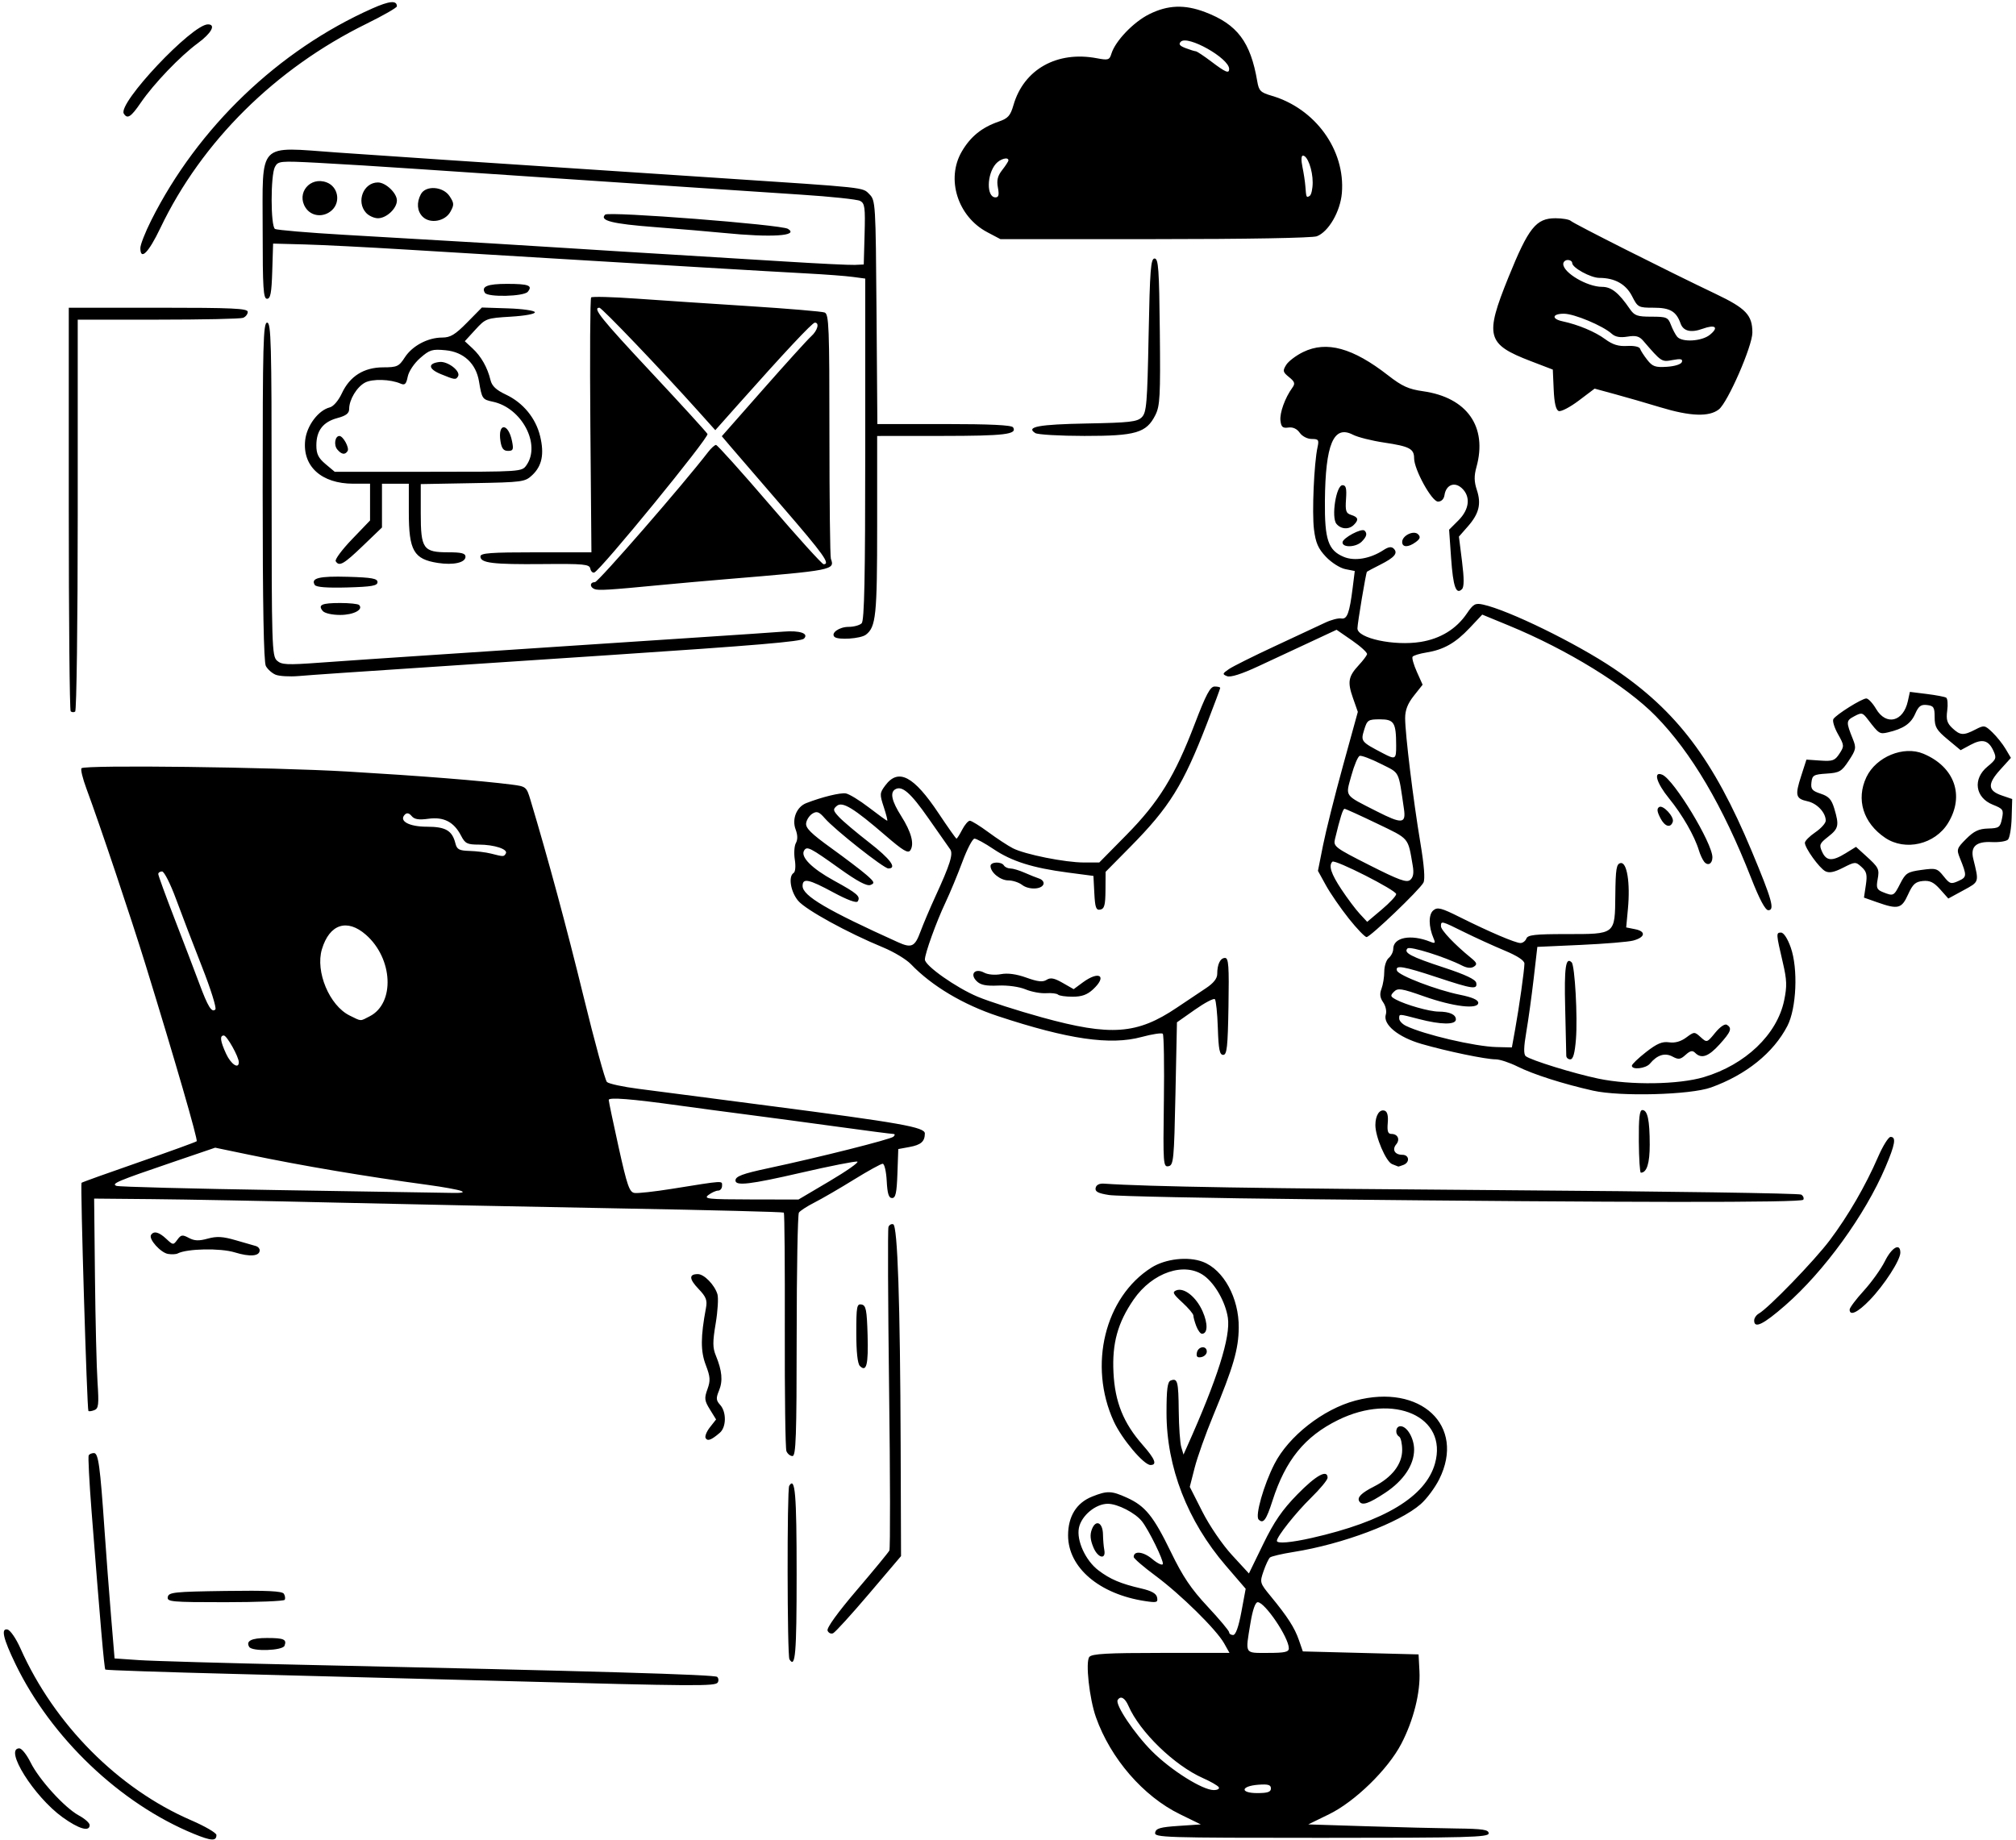 <?xml version="1.0" encoding="UTF-8" standalone="no"?><!DOCTYPE svg PUBLIC "-//W3C//DTD SVG 1.1//EN" "http://www.w3.org/Graphics/SVG/1.1/DTD/svg11.dtd"><svg width="100%" height="100%" viewBox="0 0 298 272" version="1.1" xmlns="http://www.w3.org/2000/svg" xmlns:xlink="http://www.w3.org/1999/xlink" xml:space="preserve" xmlns:serif="http://www.serif.com/" style="fill-rule:evenodd;clip-rule:evenodd;stroke-linejoin:round;stroke-miterlimit:2;"><g id="simulation"><path id="path260" d="M28.62,271.09c-10.867,-4.468 -21.053,-14.172 -26.328,-25.082c-1.817,-3.758 -2.181,-5.315 -1.195,-5.113c0.421,0.087 1.268,1.316 1.933,2.809c5.006,11.229 14.446,20.734 25.214,25.387c2.062,0.891 3.748,1.874 3.748,2.185c0,0.932 -0.752,0.89 -3.372,-0.186Zm142.13,-0.167c0.119,-0.629 0.76,-0.813 3.45,-0.992l3.302,-0.221l-3.086,-1.507c-5.415,-2.643 -10.251,-8.227 -12.416,-14.335c-0.974,-2.749 -1.571,-8.202 -0.977,-8.918c0.387,-0.466 2.668,-0.594 10.606,-0.594l10.112,0l-0.796,-1.418c-1.142,-2.033 -6.434,-7.241 -10.167,-10.005c-1.758,-1.302 -3.197,-2.545 -3.197,-2.761c0,-0.957 1.425,-0.801 2.733,0.3c0.782,0.659 1.491,0.993 1.574,0.743c0.157,-0.471 -2.086,-5.052 -3.091,-6.315c-0.999,-1.254 -3.594,-2.587 -5.04,-2.589c-1.804,-0.002 -3.913,1.757 -4.275,3.566c-0.374,1.87 0.976,4.818 2.868,6.261c1.741,1.327 3.298,1.989 6.329,2.689c1.558,0.36 2.247,0.75 2.36,1.334c0.142,0.739 -0.043,0.796 -1.76,0.536c-6.777,-1.024 -11.393,-4.955 -11.397,-9.706c-0.001,-2.819 1.23,-4.814 3.544,-5.74c2.243,-0.897 2.868,-0.878 5.165,0.165c2.704,1.228 3.916,2.727 6.483,8.017c1.771,3.651 2.987,5.456 5.449,8.092c1.742,1.866 3.168,3.571 3.168,3.789c0,0.218 0.264,0.397 0.585,0.397c0.382,-0 0.807,-1.192 1.222,-3.418l0.636,-3.417l-2.931,-3.407c-5.681,-6.605 -8.771,-14.572 -8.771,-22.611c-0,-3.482 0.143,-4.588 0.618,-4.77c1.015,-0.39 1.143,0.096 1.189,4.515c0.024,2.325 0.193,4.722 0.374,5.328l0.33,1.103l0.494,-1.103c4.526,-10.098 6.491,-16.299 6.062,-19.131c-0.347,-2.289 -1.864,-4.984 -3.479,-6.181c-2.885,-2.139 -7.675,-0.531 -10.454,3.508c-2.352,3.419 -3.192,6.46 -2.975,10.781c0.218,4.364 1.471,7.469 4.319,10.705c1.834,2.084 2.176,2.964 1.153,2.964c-0.995,0 -4.245,-3.86 -5.431,-6.452c-3.79,-8.277 -1.322,-18.358 5.562,-22.724c2.074,-1.315 5.423,-1.693 7.61,-0.86c3.065,1.169 5.346,5.355 5.304,9.734c-0.031,3.195 -0.78,5.772 -3.785,13.027c-1.105,2.667 -2.333,6.123 -2.73,7.679l-0.722,2.828l1.863,3.676c1.058,2.086 2.948,4.854 4.371,6.401l2.507,2.726l2.113,-4.344c1.62,-3.329 2.802,-5.048 5.061,-7.356c2.761,-2.823 4.456,-3.753 4.456,-2.446c0,0.312 -1.108,1.651 -2.463,2.976c-2.233,2.185 -5.033,5.717 -5.033,6.348c0,0.443 2.065,0.271 5.154,-0.428c10.759,-2.435 16.846,-6.113 18.216,-11.006c1.936,-6.914 -6.057,-10.499 -14.33,-6.426c-4.926,2.425 -7.769,5.926 -9.694,11.938c-0.915,2.858 -1.357,3.457 -2.042,2.772c-0.548,-0.549 0.741,-5.094 2.328,-8.205c2.098,-4.113 7.197,-8.109 11.968,-9.379c9.646,-2.569 16.345,3.708 12.402,11.62c-0.623,1.249 -1.853,2.904 -2.733,3.677c-3.154,2.769 -11.555,5.932 -18.814,7.083c-1.714,0.271 -3.28,0.639 -3.48,0.817c-0.2,0.178 -0.626,1.089 -0.948,2.024c-0.573,1.666 -0.552,1.74 1.054,3.693c2.503,3.044 3.543,4.662 4.176,6.493l0.579,1.673l17.109,0.441l0.131,2.501c0.163,3.106 -0.879,7.26 -2.69,10.727c-1.98,3.789 -6.843,8.53 -10.665,10.399l-3.082,1.506l8.594,0.272c4.727,0.15 10.727,0.299 13.334,0.331c3.893,0.048 4.74,0.177 4.74,0.72c0,0.58 -3.041,0.662 -24.725,0.662c-23.309,-0 -24.716,-0.045 -24.578,-0.772l-0,-0Zm17.114,-6.529c0,-0.534 -0.41,-0.657 -1.839,-0.552c-2.631,0.194 -2.784,1.238 -0.181,1.238c1.535,0 2.02,-0.165 2.02,-0.686Zm-7.708,-0.183c-0.146,-0.236 -1.19,-0.838 -2.321,-1.338c-4.24,-1.875 -9.362,-6.839 -11.032,-10.69c-0.517,-1.193 -1.167,-1.548 -1.589,-0.866c-0.413,0.669 2.469,4.975 5.073,7.58c2.81,2.809 7.442,5.724 9.115,5.736c0.56,0.003 0.899,-0.186 0.754,-0.422Zm10.354,-20.538c0,-1.586 -3.531,-6.813 -4.602,-6.813c-0.35,0 -0.749,1.147 -1.065,3.062c-0.778,4.71 -0.939,4.434 2.581,4.434c2.493,0 3.086,-0.131 3.086,-0.683Zm-181.264,24.979c-4.221,-3.04 -8.701,-10.186 -6.387,-10.186c0.347,0 1.091,0.931 1.654,2.069c1.271,2.571 5.063,6.734 7.163,7.865c0.867,0.467 1.576,1.102 1.576,1.411c0,1.037 -1.602,0.573 -4.006,-1.159Zm65.518,-20.135c-11.399,-0.309 -29.343,-0.779 -39.876,-1.046c-10.533,-0.266 -19.227,-0.559 -19.318,-0.651c-0.162,-0.161 -0.756,-6.993 -2.036,-23.408c-0.341,-4.366 -0.531,-8.086 -0.424,-8.268c0.107,-0.182 0.455,-0.331 0.773,-0.331c0.66,0 0.914,1.856 1.573,11.465c0.241,3.516 0.673,9.206 0.959,12.644l0.521,6.25l3.56,0.246c1.958,0.136 12.885,0.449 24.284,0.696c43.463,0.942 60.862,1.45 61.23,1.786c0.209,0.191 0.247,0.564 0.084,0.827c-0.353,0.571 -3.216,0.552 -31.331,-0.21l0.001,0Zm41.928,-3.216c-0.335,-0.541 -0.368,-25.105 -0.035,-25.644c0.879,-1.422 1.098,1.182 1.098,13.04c0,11.82 -0.186,14.024 -1.064,12.604l0.001,-0Zm-79.849,-1.827c-0.545,-0.881 0.321,-1.322 2.598,-1.322c2.525,-0 2.979,0.198 2.615,1.145c-0.279,0.729 -4.778,0.882 -5.213,0.177Zm85.484,-2.417c-0.151,-0.393 1.506,-2.687 4.316,-5.977c2.508,-2.937 4.678,-5.573 4.821,-5.858c0.143,-0.286 0.125,-11.036 -0.041,-23.889c-0.165,-12.853 -0.208,-23.626 -0.095,-23.94c0.113,-0.313 0.428,-0.495 0.702,-0.405c0.648,0.215 1.028,11.514 1.102,32.733l0.056,16.325l-4.74,5.58c-2.607,3.069 -4.996,5.69 -5.308,5.825c-0.312,0.135 -0.678,-0.043 -0.813,-0.394l0,0Zm-97.527,-4.968c0.134,-0.698 0.952,-0.784 8.489,-0.892c6.214,-0.09 8.425,0.017 8.673,0.42c0.184,0.297 0.236,0.698 0.117,0.891c-0.12,0.194 -4.09,0.352 -8.822,0.352c-7.958,0 -8.594,-0.058 -8.456,-0.771l-0.001,-0Zm136.825,-7.326c-0.469,-1.122 -0.533,-1.875 -0.228,-2.676c0.574,-1.509 1.613,-1.029 1.643,0.759c0.013,0.779 0.097,1.791 0.188,2.25c0.301,1.529 -0.932,1.272 -1.603,-0.333Zm39.302,-6.806c-0.362,-0.586 0.295,-1.247 2.205,-2.215c2.623,-1.33 4.134,-3.295 4.134,-5.377c-0,-0.938 -0.199,-1.827 -0.441,-1.977c-0.67,-0.414 -0.527,-1.543 0.195,-1.543c0.972,-0 2.01,1.785 2.01,3.455c-0,2.269 -1.567,4.604 -4.296,6.401c-2.436,1.605 -3.396,1.921 -3.807,1.256Zm-84.682,-7.437c-0.155,-0.403 -0.262,-8.459 -0.238,-17.902c0.024,-9.442 -0.04,-17.251 -0.141,-17.352c-0.102,-0.102 -10.879,-0.378 -23.951,-0.614c-13.071,-0.237 -32.099,-0.626 -42.285,-0.866c-10.186,-0.241 -22.389,-0.472 -27.118,-0.514l-8.598,-0.078l0.123,11.644c0.068,6.405 0.238,13.379 0.378,15.499c0.218,3.322 0.153,3.893 -0.474,4.133c-0.4,0.154 -0.793,0.205 -0.875,0.114c-0.208,-0.231 -1.21,-33.529 -1.015,-33.724c0.088,-0.088 3.906,-1.459 8.486,-3.047c4.579,-1.589 8.42,-2.983 8.535,-3.098c0.205,-0.204 -3.185,-11.907 -7.529,-25.995c-2.157,-6.996 -6.801,-20.835 -8.762,-26.116c-0.561,-1.509 -0.891,-2.874 -0.733,-3.031c0.516,-0.516 28.076,-0.173 39.346,0.49c10.673,0.628 19.721,1.347 24.233,1.926c2.137,0.275 2.2,0.326 2.781,2.262c2.601,8.66 5.343,18.815 7.857,29.098c1.63,6.67 3.182,12.342 3.448,12.606c0.266,0.264 2.368,0.72 4.672,1.013c2.304,0.293 6.273,0.808 8.819,1.144c2.546,0.335 7.11,0.931 10.142,1.324c19.822,2.569 23.371,3.197 23.363,4.136c-0.012,1.194 -0.571,1.682 -2.291,1.998l-1.636,0.301l-0.128,3.621c-0.101,2.868 -0.265,3.621 -0.789,3.621c-0.496,-0 -0.694,-0.635 -0.794,-2.536c-0.072,-1.394 -0.34,-2.535 -0.594,-2.535c-0.254,-0 -2.179,1.062 -4.278,2.36c-2.098,1.298 -4.708,2.813 -5.799,3.367c-1.091,0.553 -2.129,1.227 -2.308,1.497c-0.178,0.271 -0.327,8.479 -0.33,18.24c-0.005,14.873 -0.107,17.748 -0.621,17.748c-0.338,0 -0.741,-0.33 -0.896,-0.734l0,0Zm6.379,-39.907c2.531,-1.497 4.379,-2.795 4.106,-2.886c-0.272,-0.091 -4.019,0.647 -8.325,1.641c-7.53,1.736 -9.689,1.992 -9.689,1.147c-0,-0.612 1.041,-1.002 4.85,-1.814c7.522,-1.605 18.098,-4.269 18.498,-4.659c0.263,-0.258 0.246,-0.409 -0.047,-0.409c-0.256,-0 -3.917,-0.475 -8.135,-1.056c-4.219,-0.581 -10.25,-1.389 -13.402,-1.796c-3.153,-0.407 -7.717,-1.016 -10.142,-1.353c-7.017,-0.976 -10.362,-1.24 -10.358,-0.817c0.001,0.216 0.662,3.368 1.468,7.006c1.259,5.683 1.589,6.632 2.346,6.745c0.485,0.072 2.949,-0.2 5.476,-0.604c7.901,-1.265 7.462,-1.238 7.462,-0.457c-0,0.39 -0.26,0.71 -0.577,0.71c-0.318,-0 -0.963,0.291 -1.434,0.647c-0.764,0.578 -0.097,0.649 6.223,0.661l7.079,0.014l4.601,-2.72Zm-54.475,1.442c-0.485,-0.188 -2.667,-0.583 -4.85,-0.879c-9.395,-1.274 -18.595,-2.827 -26.55,-4.481l-4.944,-1.028l-6.3,2.147c-8.2,2.794 -9.12,3.183 -8.284,3.501c0.364,0.138 11.178,0.419 24.031,0.623c12.853,0.205 24.362,0.391 25.575,0.415c1.468,0.028 1.91,-0.071 1.322,-0.298Zm-32.85,-19.022c0,-0.803 -1.764,-3.951 -2.213,-3.951c-0.634,-0 -0.531,0.819 0.339,2.71c0.712,1.545 1.874,2.315 1.874,1.241Zm19.364,-6.798c3.742,-1.935 3.43,-8.527 -0.57,-12.039c-2.786,-2.446 -5.394,-1.59 -6.511,2.138c-0.989,3.3 1.113,8.324 4.098,9.795c1.798,0.886 1.496,0.875 2.983,0.106l0,0Zm-24.805,-7.309c-1.286,-3.266 -3.013,-7.774 -3.838,-10.017c-0.824,-2.244 -1.753,-4.079 -2.063,-4.079c-0.309,0 -0.563,0.173 -0.563,0.384c0,0.212 1.104,3.238 2.453,6.725c1.349,3.487 2.968,7.729 3.598,9.426c1.285,3.468 1.858,4.394 2.388,3.864c0.2,-0.2 -0.689,-3.036 -1.975,-6.303Zm44.906,-16.742c0.389,-0.629 -1.702,-1.322 -3.986,-1.322c-1.713,-0 -2.026,-0.157 -2.626,-1.319c-1.053,-2.035 -2.552,-2.813 -4.822,-2.502c-1.431,0.196 -2.074,0.092 -2.483,-0.401c-0.369,-0.444 -0.7,-0.519 -0.994,-0.225c-0.946,0.946 0.596,1.801 3.248,1.801c2.767,-0 3.74,0.567 4.214,2.456c0.227,0.907 0.549,1.079 2.095,1.124c1.004,0.028 2.421,0.203 3.149,0.388c1.902,0.484 1.905,0.484 2.205,-0l0,-0Zm29.544,86.428c-0.154,-0.249 0.13,-0.974 0.631,-1.61l0.91,-1.157l-0.913,-1.477c-0.805,-1.303 -0.848,-1.654 -0.366,-2.989c0.465,-1.286 0.429,-1.822 -0.245,-3.587c-0.778,-2.038 -0.771,-4.16 0.029,-8.433c0.215,-1.147 0.023,-1.64 -1.097,-2.812c-1.409,-1.474 -1.443,-2.19 -0.104,-2.19c0.929,-0 2.476,1.589 2.896,2.974c0.165,0.545 0.048,2.488 -0.259,4.319c-0.459,2.727 -0.455,3.584 0.021,4.742c0.926,2.254 1.063,3.754 0.473,5.179c-0.468,1.128 -0.442,1.448 0.169,2.123c0.947,1.046 0.919,3.284 -0.052,4.118c-1.248,1.072 -1.795,1.281 -2.093,0.8l0,-0Zm22.795,-10.674c-0.34,-0.34 -0.529,-2.085 -0.529,-4.883c-0,-3.908 0.079,-4.338 0.772,-4.206c0.662,0.127 0.789,0.766 0.898,4.513c0.128,4.39 -0.162,5.554 -1.141,4.576Zm49.814,-1.966c0.186,-0.965 1.467,-1.102 1.467,-0.157c0,0.361 -0.365,0.726 -0.811,0.812c-0.59,0.113 -0.769,-0.066 -0.656,-0.655l0,-0Zm-0.087,-3.927c-0.236,-0.622 -0.43,-1.327 -0.43,-1.566c0,-0.239 -0.736,-1.109 -1.636,-1.934c-1.385,-1.269 -1.52,-1.543 -0.879,-1.79c1.159,-0.444 2.941,0.983 3.881,3.109c0.806,1.823 0.761,3.312 -0.101,3.312c-0.223,-0 -0.598,-0.509 -0.835,-1.131l0,-0Zm82.467,-0.832c-0,-0.351 0.311,-0.813 0.692,-1.026c1.425,-0.798 8.227,-7.831 10.494,-10.852c2.718,-3.621 5.276,-8.036 7.12,-12.285c0.71,-1.637 1.545,-2.976 1.855,-2.976c0.867,-0 0.681,1.092 -0.764,4.489c-2.996,7.04 -9.063,15.406 -14.804,20.413c-3.253,2.837 -4.593,3.49 -4.593,2.237Zm14.11,-1.613c-0,-0.269 0.942,-1.524 2.094,-2.788c1.152,-1.264 2.555,-3.226 3.118,-4.361c1.024,-2.064 2.284,-2.764 2.284,-1.267c-0,1.112 -2.382,4.798 -4.543,7.031c-1.764,1.822 -2.953,2.38 -2.953,1.385Zm-248.571,-8.226c-1.089,-0.18 -2.891,-2.189 -2.512,-2.801c0.397,-0.642 1.174,-0.445 2.257,0.573c1,0.939 1.039,0.942 1.638,0.122c0.539,-0.737 0.746,-0.769 1.694,-0.262c0.827,0.443 1.482,0.468 2.788,0.107c1.346,-0.371 2.226,-0.321 4.145,0.238c1.341,0.39 2.686,0.777 2.989,0.86c0.303,0.082 0.551,0.361 0.551,0.618c-0,0.889 -1.425,1.011 -3.685,0.316c-2.128,-0.655 -7.055,-0.56 -8.441,0.161c-0.242,0.127 -0.883,0.157 -1.424,0.068Zm169.422,-8.079c-15.521,-0.165 -29.172,-0.448 -30.335,-0.631c-1.615,-0.253 -2.081,-0.5 -1.971,-1.044c0.092,-0.451 0.544,-0.684 1.234,-0.637c6.523,0.447 22.994,0.716 59.292,0.968c23.767,0.166 43.464,0.459 43.771,0.652c0.307,0.193 0.444,0.535 0.304,0.761c-0.275,0.446 -26.012,0.421 -72.295,-0.069l0,-0Zm47.989,-8.56c-0.028,-3.448 0.104,-4.63 0.518,-4.63c0.772,0 1.086,1.462 1.093,5.093c0.005,2.779 -0.432,4.167 -1.313,4.167c-0.143,-0 -0.278,-2.084 -0.298,-4.63Zm-70.206,-5.895c0.072,-5.348 -0,-9.855 -0.161,-10.016c-0.16,-0.16 -1.58,0.057 -3.155,0.483c-4.604,1.247 -10.837,0.34 -21.212,-3.087c-5.147,-1.7 -9.789,-4.471 -12.861,-7.678c-0.684,-0.714 -2.533,-1.829 -4.11,-2.479c-5.253,-2.165 -11.434,-5.558 -12.558,-6.894c-1.122,-1.333 -1.492,-3.611 -0.669,-4.119c0.251,-0.155 0.325,-1.002 0.172,-1.962c-0.149,-0.93 -0.077,-2.035 0.159,-2.457c0.283,-0.505 0.27,-1.189 -0.036,-2.001c-0.584,-1.546 0.141,-3.346 1.572,-3.902c2.312,-0.9 5.011,-1.562 5.841,-1.433c0.489,0.076 2.031,1.016 3.425,2.089c1.395,1.072 2.608,1.95 2.696,1.95c0.088,0 -0.139,-0.907 -0.504,-2.016c-0.624,-1.896 -0.612,-2.085 0.215,-3.196c1.938,-2.606 4.205,-1.417 7.907,4.146c1.358,2.041 2.54,3.712 2.625,3.712c0.086,-0 0.464,-0.596 0.84,-1.323c0.376,-0.728 0.886,-1.323 1.133,-1.323c0.246,0 1.481,0.763 2.744,1.696c1.263,0.933 2.892,2.001 3.619,2.374c1.782,0.914 7.724,2.103 10.51,2.103l2.257,0l4.019,-4.078c4.794,-4.866 7.147,-8.689 10.091,-16.396c1.669,-4.367 2.293,-5.541 2.943,-5.541c0.454,-0 0.826,0.09 0.826,0.201c-0,0.11 -0.87,2.451 -1.934,5.202c-3.559,9.209 -5.557,12.426 -11.385,18.327l-3.622,3.667l-0.018,2.717c-0.015,2.196 -0.161,2.746 -0.766,2.865c-0.624,0.123 -0.771,-0.28 -0.882,-2.416l-0.133,-2.564l-3.78,-0.497c-5.22,-0.686 -8.298,-1.658 -10.99,-3.47c-1.262,-0.849 -2.528,-1.544 -2.812,-1.544c-0.285,-0 -1.088,1.537 -1.785,3.417c-0.698,1.879 -1.831,4.608 -2.519,6.063c-1.342,2.836 -3.027,7.51 -3.027,8.393c-0,0.907 4.615,4.161 7.796,5.496c1.653,0.695 5.933,2.07 9.509,3.057c10.176,2.807 14.064,2.525 19.954,-1.449c1.455,-0.981 3.39,-2.276 4.299,-2.877c1.094,-0.722 1.654,-1.426 1.654,-2.08c-0,-1.455 0.452,-2.383 1.16,-2.383c0.519,0 0.605,1.218 0.504,7.166c-0.102,6.021 -0.227,7.165 -0.782,7.165c-0.53,-0 -0.688,-0.792 -0.791,-3.965c-0.071,-2.181 -0.269,-4.102 -0.441,-4.268c-0.171,-0.167 -1.502,0.534 -2.957,1.558l-2.646,1.861l-0.22,10.559c-0.205,9.807 -0.279,10.569 -1.033,10.714c-0.771,0.148 -0.805,-0.324 -0.681,-9.567l0,-0Zm-35.993,-25.081c0.427,-1.152 1.417,-3.49 2.202,-5.196c2.194,-4.771 2.685,-6.335 2.199,-7.009c-0.235,-0.326 -1.683,-2.392 -3.218,-4.592c-2.644,-3.789 -3.91,-4.885 -4.921,-4.26c-0.776,0.479 -0.486,1.749 0.899,3.932c1.5,2.366 1.973,4.137 1.353,5.072c-0.329,0.496 -1.071,0.058 -3.616,-2.139c-4.772,-4.116 -6.415,-5.121 -7.25,-4.428c-0.603,0.501 -0.566,0.685 0.328,1.648c0.554,0.596 2.544,2.278 4.424,3.737c3.166,2.458 4.208,3.865 2.862,3.865c-0.668,0 -7.914,-5.722 -9.378,-7.406c-0.85,-0.978 -1.181,-1.105 -1.835,-0.706c-0.439,0.267 -0.861,0.9 -0.936,1.407c-0.107,0.718 0.714,1.536 3.72,3.703c2.122,1.53 4.466,3.313 5.208,3.963c1.176,1.028 1.251,1.22 0.583,1.478c-0.533,0.207 -1.931,-0.534 -4.584,-2.432c-4.346,-3.109 -4.804,-3.342 -5.224,-2.663c-0.577,0.933 1.118,2.646 4.405,4.449c3.489,1.915 3.971,2.337 3.514,3.076c-0.176,0.284 -1.54,-0.219 -3.587,-1.323c-3.682,-1.986 -4.559,-2.169 -4.559,-0.953c-0,1.445 3.619,3.578 14.11,8.314c1.99,0.899 2.485,0.669 3.301,-1.537Zm69.731,34.338c-0.907,-0.357 -2.485,-4.045 -2.475,-5.787c0.009,-1.429 0.616,-2.365 1.371,-2.113c0.395,0.132 0.55,0.748 0.458,1.817c-0.105,1.215 0.028,1.619 0.53,1.619c0.95,-0 1.329,0.81 0.721,1.543c-0.653,0.786 -0.208,1.543 0.908,1.543c1.026,0 1.145,1.118 0.158,1.496c-0.383,0.148 -0.731,0.254 -0.771,0.237c-0.041,-0.017 -0.446,-0.177 -0.9,-0.355l0,-0Zm29.707,-10.859c-4.458,-1.004 -8.836,-2.402 -11.17,-3.566c-1.172,-0.585 -2.619,-1.063 -3.215,-1.063c-1.479,0 -7.214,-1.191 -10.969,-2.278c-3.478,-1.007 -5.752,-2.884 -5.283,-4.361c0.148,-0.466 -0.028,-1.27 -0.39,-1.787c-0.477,-0.682 -0.545,-1.237 -0.248,-2.018c0.225,-0.593 0.409,-1.735 0.409,-2.538c0,-0.804 0.298,-1.708 0.662,-2.01c0.363,-0.302 0.661,-0.897 0.661,-1.323c0,-1.724 2.588,-2.229 5.478,-1.069c0.716,0.288 0.791,0.208 0.484,-0.507c-0.748,-1.742 -0.762,-3.531 -0.032,-4.137c0.614,-0.509 1.167,-0.368 3.897,0.997c4.359,2.179 8.237,3.835 8.982,3.835c0.341,-0 0.734,-0.298 0.874,-0.662c0.207,-0.54 1.283,-0.661 5.854,-0.661c7.382,-0 7.228,0.122 7.293,-5.778c0.043,-3.873 0.162,-4.6 0.776,-4.718c0.946,-0.182 1.446,2.92 1.088,6.753l-0.258,2.759l1.339,0.268c1.633,0.327 1.473,1.198 -0.308,1.677c-0.712,0.191 -4.19,0.479 -7.729,0.64l-6.435,0.292l-0.54,4.675c-0.297,2.572 -0.787,6.12 -1.09,7.886c-0.389,2.266 -0.413,3.323 -0.081,3.597c0.714,0.588 7.116,2.567 10.751,3.324c4.74,0.987 11.845,0.883 15.576,-0.228c6.138,-1.828 10.822,-6.302 11.866,-11.334c0.439,-2.114 0.407,-3.028 -0.199,-5.618c-1.001,-4.283 -1.009,-4.416 -0.264,-4.416c0.396,0 0.974,0.885 1.439,2.205c1.103,3.124 0.851,8.989 -0.497,11.595c-2.059,3.978 -6.104,7.235 -11.304,9.101c-3.047,1.094 -13.406,1.372 -17.417,0.468l-0,-0Zm-11.507,-9.148c0.585,-3.235 1.344,-8.626 1.357,-9.635c0.005,-0.458 -1.037,-1.142 -2.968,-1.948c-1.637,-0.683 -4.311,-1.903 -5.942,-2.712c-3.374,-1.672 -3.428,-1.685 -3.428,-0.865c0,0.575 2.023,2.71 4.409,4.654c0.91,0.74 0.992,0.97 0.467,1.315c-0.418,0.275 -1.02,0.221 -1.763,-0.158c-2.481,-1.266 -7.684,-2.902 -8.054,-2.532c-0.635,0.635 0.487,1.226 5.382,2.832c3.163,1.039 4.675,1.752 4.772,2.253c0.202,1.035 -0.508,0.936 -5.783,-0.811c-5.002,-1.656 -6.223,-1.86 -5.935,-0.992c0.238,0.718 5.855,2.871 9.312,3.571c1.822,0.369 2.705,0.757 2.705,1.189c-0,1.014 -3.693,0.572 -8.037,-0.962c-3.327,-1.174 -3.846,-1.254 -4.422,-0.678c-0.575,0.576 -0.539,0.712 0.305,1.165c1.457,0.779 4.955,1.768 6.275,1.773c1.631,0.007 2.572,0.429 2.572,1.155c-0,0.817 -2.195,0.798 -5.441,-0.047c-3.072,-0.801 -2.937,-0.797 -2.937,-0.075c-0,0.323 0.446,0.805 0.992,1.072c2.635,1.287 10.218,3.063 13.399,3.138l2.265,0.053l0.498,-2.755Zm17.239,5.46c0,-0.21 0.943,-1.117 2.095,-2.016c1.62,-1.265 2.392,-1.591 3.408,-1.444c0.866,0.126 1.727,-0.114 2.526,-0.705c1.194,-0.883 1.228,-0.884 2.142,-0.057c0.921,0.834 0.938,0.829 2.147,-0.652c0.711,-0.872 1.429,-1.362 1.726,-1.179c0.808,0.5 0.612,1.026 -1.087,2.906c-1.63,1.804 -2.678,2.167 -3.598,1.247c-0.398,-0.398 -0.728,-0.33 -1.416,0.292c-0.766,0.694 -1.048,0.731 -1.939,0.254c-1.124,-0.602 -2.265,-0.242 -3.338,1.051c-0.599,0.721 -2.666,0.957 -2.666,0.303l0,0Zm-9.696,-1.492c0.003,-0.303 -0.07,-3.482 -0.162,-7.065c-0.153,-5.974 0.079,-7.601 0.959,-6.722c0.473,0.473 0.897,8.072 0.633,11.362c-0.168,2.094 -0.416,2.976 -0.836,2.976c-0.329,0 -0.596,-0.248 -0.594,-0.551l0,0Zm-75.127,-9.018c-0.17,-0.17 -0.963,-0.266 -1.762,-0.212c-0.799,0.054 -2.17,-0.202 -3.047,-0.568c-0.924,-0.386 -2.616,-0.621 -4.027,-0.56c-1.828,0.08 -2.625,-0.085 -3.202,-0.662c-1.055,-1.055 -0.22,-1.964 1.136,-1.238c0.535,0.286 1.59,0.378 2.464,0.214c1.009,-0.189 2.288,-0.013 3.763,0.517c1.681,0.604 2.42,0.684 2.985,0.324c0.579,-0.37 1.123,-0.267 2.376,0.45l1.625,0.929l1.333,-0.985c2.448,-1.81 3.685,-0.983 1.525,1.019c-0.852,0.79 -1.664,1.082 -3.013,1.082c-1.015,-0 -1.986,-0.14 -2.156,-0.31Zm42.968,-11.265c-1.206,-1.516 -2.722,-3.718 -3.37,-4.895l-1.177,-2.138l0.75,-3.773c0.412,-2.074 1.738,-7.362 2.947,-11.75l2.198,-7.979l-0.728,-2.073c-0.826,-2.355 -0.679,-3.167 0.874,-4.842c0.604,-0.65 1.152,-1.372 1.218,-1.603c0.066,-0.231 -0.921,-1.14 -2.192,-2.02l-2.313,-1.599l-3.861,1.802c-2.123,0.991 -5.588,2.606 -7.699,3.588c-2.497,1.162 -4.115,1.675 -4.63,1.469c-0.719,-0.287 -0.694,-0.382 0.275,-1.046c0.586,-0.402 3.661,-1.937 6.834,-3.41c3.173,-1.473 6.493,-3.024 7.379,-3.447c0.885,-0.422 1.958,-0.705 2.384,-0.628c0.881,0.159 1.227,-0.77 1.701,-4.562l0.306,-2.454l-1.406,-0.281c-0.773,-0.155 -2.059,-0.974 -2.858,-1.821c-1.152,-1.221 -1.517,-2.06 -1.766,-4.053c-0.309,-2.471 0.008,-9.776 0.528,-12.154c0.236,-1.076 0.138,-1.212 -0.863,-1.212c-0.644,-0 -1.405,-0.395 -1.771,-0.917c-0.414,-0.59 -1.013,-0.865 -1.679,-0.772c-0.838,0.118 -1.062,-0.078 -1.171,-1.022c-0.132,-1.138 0.677,-3.377 1.757,-4.864c0.447,-0.615 0.365,-0.88 -0.488,-1.57c-0.921,-0.746 -0.964,-0.929 -0.418,-1.808c0.334,-0.537 1.466,-1.394 2.517,-1.904c3.456,-1.676 7.327,-0.612 12.537,3.449c2.07,1.613 3.03,2.05 5.168,2.352c6.509,0.92 9.555,5.247 7.897,11.217c-0.361,1.301 -0.346,2.146 0.061,3.378c0.682,2.068 0.326,3.507 -1.339,5.403l-1.311,1.493l0.458,3.652c0.319,2.544 0.317,3.792 -0.005,4.114c-0.878,0.878 -1.31,-0.357 -1.608,-4.587l-0.295,-4.201l1.381,-1.381c1.643,-1.643 1.832,-3.551 0.474,-4.78c-1.078,-0.975 -2.314,-0.459 -2.54,1.06c-0.086,0.578 -0.46,0.948 -0.958,0.948c-0.919,-0 -3.531,-4.742 -3.531,-6.411c-0,-1.4 -0.684,-1.757 -4.432,-2.315c-1.831,-0.272 -3.909,-0.796 -4.618,-1.164c-2.852,-1.479 -4.065,1.396 -4.136,9.801c-0.049,5.736 0.478,7.294 2.793,8.262c1.601,0.669 3.916,0.271 5.867,-1.007c0.736,-0.482 1.181,-0.546 1.512,-0.215c0.667,0.667 0.135,1.304 -1.977,2.369c-1.014,0.511 -1.905,0.983 -1.98,1.048c-0.144,0.126 -1.403,7.623 -1.405,8.376c-0.005,1.465 5.432,2.63 9.342,2c2.932,-0.472 5.275,-1.912 6.826,-4.195c0.966,-1.422 1.251,-1.578 2.406,-1.325c3.779,0.83 13.747,5.704 19.295,9.435c9.326,6.271 14.75,13.449 20.415,27.018c3.01,7.209 3.436,8.731 2.446,8.731c-0.442,0 -1.302,-1.613 -2.527,-4.74c-4.181,-10.666 -8.843,-18.583 -14.111,-23.963c-4.385,-4.478 -13.063,-9.824 -21.751,-13.397l-3.892,-1.602l-1.84,1.954c-2.121,2.252 -3.864,3.241 -6.433,3.652c-1.001,0.16 -1.914,0.444 -2.029,0.63c-0.115,0.186 0.173,1.191 0.64,2.233l0.848,1.896l-1.291,1.63c-0.917,1.158 -1.291,2.117 -1.291,3.312c-0,2.325 1.196,12.126 2.241,18.371c0.572,3.412 0.729,5.45 0.459,5.953c-0.575,1.073 -7.856,8.04 -8.402,8.04c-0.247,-0 -1.436,-1.24 -2.642,-2.756l-0,-0Zm7.019,-3.597c-0.004,-0.576 -9.052,-5.17 -9.434,-4.789c-0.583,0.583 -0.19,1.787 1.337,4.093c0.882,1.33 2.099,2.954 2.706,3.607l1.103,1.189l2.145,-1.809c1.18,-0.995 2.144,-2.026 2.143,-2.291Zm2.446,-4.202c-0.726,-4.237 -0.438,-3.898 -5.285,-6.23c-2.487,-1.196 -4.644,-2.176 -4.792,-2.176c-0.245,0 -0.641,1.249 -1.415,4.461c-0.265,1.1 -0.032,1.278 5.095,3.871c4.372,2.212 5.494,2.619 6.02,2.182c0.454,-0.377 0.566,-1.002 0.377,-2.108Zm-1.303,-8.406c-0.852,-5.794 -0.546,-5.201 -3.423,-6.653c-1.453,-0.733 -2.855,-1.261 -3.117,-1.174c-0.262,0.087 -0.816,1.4 -1.232,2.917c-0.869,3.175 -1.141,2.792 3.765,5.287c3.735,1.899 4.333,1.842 4.007,-0.377Zm-1.147,-9.37c-0.012,-3.387 -0.303,-3.858 -2.397,-3.858c-1.743,0 -1.888,0.097 -2.336,1.557c-0.52,1.694 -0.464,1.765 2.755,3.448c1.889,0.989 1.985,0.933 1.978,-1.147Zm71.065,23.174l-1.916,-0.677l0.277,-1.852c0.229,-1.527 0.119,-1.996 -0.63,-2.673c-0.886,-0.802 -0.95,-0.799 -2.742,0.111c-1.33,0.675 -2.052,0.815 -2.626,0.508c-0.894,-0.479 -3.013,-3.429 -3.013,-4.195c-0,-0.277 0.693,-0.975 1.54,-1.552c0.847,-0.576 1.542,-1.352 1.543,-1.722c0.005,-1.181 -1.277,-2.554 -2.673,-2.861c-1.775,-0.39 -1.893,-0.851 -0.961,-3.741l0.782,-2.425l2.057,0.143c1.814,0.127 2.147,0.007 2.818,-1.017c0.73,-1.114 0.721,-1.229 -0.216,-2.897c-0.537,-0.956 -0.841,-1.956 -0.676,-2.223c0.413,-0.668 4.213,-3.045 4.868,-3.045c0.292,-0 0.941,0.694 1.442,1.543c1.492,2.528 4.026,1.911 4.697,-1.143l0.301,-1.373l2.491,0.31c1.37,0.17 2.662,0.415 2.871,0.543c0.21,0.129 0.281,0.987 0.157,1.907c-0.179,1.337 -0.028,1.858 0.75,2.589c1.169,1.098 1.649,1.129 3.412,0.217c1.298,-0.671 1.394,-0.655 2.517,0.421c0.643,0.616 1.52,1.715 1.951,2.444l0.783,1.325l-1.594,1.764c-1.9,2.104 -1.838,3.08 0.242,3.793l1.543,0.528l-0.081,2.766c-0.044,1.522 -0.29,2.976 -0.546,3.231c-0.255,0.256 -1.329,0.42 -2.386,0.366c-2.31,-0.12 -3.187,0.668 -2.744,2.467c0.867,3.525 0.914,3.376 -1.463,4.669l-2.223,1.21l-1.212,-1.361c-0.938,-1.052 -1.518,-1.331 -2.555,-1.23c-1.1,0.108 -1.493,0.468 -2.188,2.005c-0.951,2.104 -1.473,2.232 -4.597,1.127l0,0Zm3.438,-2.737c0.802,-1.573 1.072,-1.747 3.15,-2.033c2.137,-0.294 2.331,-0.239 3.266,0.934c0.912,1.143 1.094,1.201 2.198,0.698c1.258,-0.573 1.269,-0.762 0.203,-3.406c-0.505,-1.252 -0.444,-1.433 0.94,-2.817c1.154,-1.154 1.867,-1.49 3.239,-1.528c1.611,-0.044 1.784,-0.168 2.049,-1.458c0.269,-1.314 0.177,-1.454 -1.356,-2.067c-2.611,-1.045 -3,-3.812 -0.792,-5.627c1.299,-1.067 1.374,-1.263 0.89,-2.327c-0.724,-1.589 -1.643,-1.833 -3.381,-0.897l-1.472,0.793l-1.921,-1.596c-1.65,-1.371 -1.92,-1.833 -1.92,-3.272c-0,-1.468 -0.14,-1.692 -1.125,-1.807c-0.905,-0.106 -1.248,0.152 -1.763,1.323c-0.635,1.442 -1.745,2.192 -4.037,2.726c-1.211,0.282 -1.317,0.213 -2.949,-1.923c-0.778,-1.018 -0.915,-1.05 -2.013,-0.462c-1.216,0.651 -1.226,0.825 -0.194,3.391c0.512,1.273 0.457,1.553 -0.614,3.172c-1.066,1.611 -1.371,1.788 -3.28,1.911c-1.908,0.122 -2.117,0.243 -2.239,1.305c-0.115,0.988 0.097,1.247 1.367,1.665c1.194,0.395 1.606,0.844 2.009,2.189c0.748,2.496 0.648,2.959 -0.901,4.171c-1.281,1.002 -1.362,1.205 -0.892,2.237c0.629,1.379 1.499,1.429 3.49,0.198l1.515,-0.936l1.396,1.267c1.995,1.81 2.086,1.991 1.796,3.578c-0.222,1.215 -0.105,1.492 0.779,1.846c1.567,0.628 1.617,0.603 2.562,-1.248Zm-2.218,-6.778c-3.254,-2.193 -4.335,-5.686 -2.777,-8.971c1.428,-3.008 5.499,-4.684 8.418,-3.464c4.615,1.928 6.134,6.183 3.657,10.245c-1.929,3.162 -6.32,4.196 -9.298,2.19Zm-127.591,6.952c-0.471,-0.362 -1.383,-0.658 -2.026,-0.658c-1.18,-0 -2.63,-1.174 -2.63,-2.129c0,-0.63 1.604,-0.691 1.984,-0.076c0.15,0.243 0.578,0.441 0.952,0.441c0.373,0 1.304,0.277 2.068,0.614c0.765,0.338 1.754,0.735 2.198,0.882c0.445,0.148 0.727,0.516 0.628,0.819c-0.265,0.805 -2.183,0.87 -3.174,0.107l-0,0Zm100.833,-3.419c-0.241,-0.3 -0.586,-1.042 -0.769,-1.649c-0.648,-2.154 -2.444,-5.283 -4.436,-7.73c-1.858,-2.28 -2.359,-4.062 -0.979,-3.479c1.718,0.725 7.403,10.099 7.403,12.208c-0,0.961 -0.681,1.324 -1.219,0.65Zm-6.47,-6.446c-0.505,-0.975 -0.551,-1.409 -0.175,-1.641c0.573,-0.355 2.247,1.461 2.008,2.179c-0.326,0.978 -1.179,0.728 -1.833,-0.538Zm-234.987,-15.792c-0.155,-0.155 -0.282,-13.642 -0.282,-29.972l-0,-29.69l13.228,0c11.013,0 13.228,0.103 13.228,0.615c0,0.338 -0.314,0.734 -0.697,0.882c-0.384,0.147 -6.039,0.267 -12.567,0.267l-11.869,0l-0,28.856c-0,15.87 -0.171,28.961 -0.38,29.09c-0.208,0.129 -0.506,0.107 -0.661,-0.048l-0,0Zm30.282,-5.413c-0.53,-0.222 -1.175,-0.799 -1.433,-1.282c-0.317,-0.591 -0.47,-9.015 -0.47,-25.82c-0,-21.877 0.081,-24.942 0.661,-24.942c0.58,0 0.662,3.03 0.662,24.624c-0,23.068 0.049,24.67 0.786,25.336c0.688,0.623 1.474,0.662 6.283,0.311c3.024,-0.221 10.26,-0.715 16.08,-1.097c5.82,-0.383 14.849,-0.981 20.063,-1.331c5.214,-0.349 14.143,-0.938 19.842,-1.309c5.699,-0.371 11.371,-0.756 12.605,-0.856c2.423,-0.197 3.794,0.272 3.029,1.037c-0.437,0.437 -7.002,0.993 -28.862,2.443c-5.699,0.378 -14.827,0.984 -20.283,1.345c-19.416,1.288 -23.179,1.545 -25.575,1.744c-1.334,0.11 -2.858,0.019 -3.388,-0.203Zm82.614,-5.594c-0.569,-0.569 0.716,-1.474 2.093,-1.474c0.771,0 1.64,-0.238 1.931,-0.529c0.399,-0.399 0.529,-6.721 0.529,-25.745l-0,-25.216l-1.874,-0.25c-1.031,-0.138 -4.057,-0.366 -6.725,-0.507c-2.667,-0.141 -9.612,-0.542 -15.432,-0.892c-5.821,-0.35 -15.742,-0.944 -22.047,-1.321c-6.306,-0.376 -16.128,-0.971 -21.827,-1.32c-5.699,-0.35 -12.445,-0.691 -14.992,-0.758l-4.63,-0.123l-0.127,4.079c-0.1,3.227 -0.261,4.079 -0.771,4.079c-0.547,-0 -0.645,-1.535 -0.645,-10.125c-0,-13.274 -0.891,-12.343 10.998,-11.498c3.288,0.234 10.542,0.728 16.12,1.098c14.647,0.971 28.495,1.888 40.346,2.67c22.055,1.455 21.182,1.361 22.209,2.388c0.921,0.92 0.942,1.271 1.066,17.463l0.125,16.523l9.88,0c6.773,0 9.975,0.154 10.183,0.49c0.64,1.036 -1.223,1.261 -10.503,1.267l-9.591,0.007l0,13.199c0,13.351 -0.175,15.047 -1.671,16.183c-0.783,0.595 -4.137,0.82 -4.645,0.311l0,0.001Zm4.458,-59.544c0.11,-3.945 0.029,-4.546 -0.662,-4.904c-0.433,-0.225 -4.358,-0.64 -8.723,-0.922c-4.366,-0.283 -12.104,-0.797 -17.197,-1.143c-5.093,-0.346 -14.022,-0.944 -19.842,-1.329c-5.821,-0.385 -14.651,-0.979 -19.622,-1.32c-4.972,-0.341 -11.647,-0.754 -14.835,-0.919c-5.564,-0.287 -5.814,-0.262 -6.283,0.614c-0.652,1.217 -0.645,8.758 0.008,9.162c0.273,0.168 4.887,0.561 10.252,0.871c20.737,1.2 26.3,1.532 32.905,1.961c3.759,0.245 10.506,0.663 14.992,0.929c4.487,0.267 12.225,0.74 17.197,1.053c4.971,0.312 9.634,0.539 10.362,0.505l1.323,-0.062l0.125,-4.496l-0,-0Zm-20.85,-0.169c-1.94,-0.194 -6.504,-0.581 -10.142,-0.859c-6.311,-0.482 -8.238,-0.965 -7.358,-1.845c0.506,-0.506 26.008,1.477 27.017,2.1c1.7,1.051 -2.43,1.313 -9.517,0.604Zm-44.48,-2.398c-0.821,-0.821 -0.92,-2.094 -0.26,-3.328c0.718,-1.341 3.291,-1.159 4.247,0.3c0.677,1.033 0.688,1.275 0.107,2.315c-0.789,1.413 -3.007,1.8 -4.093,0.713l-0.001,0Zm-8.364,-0.578c-1.497,-1.653 -0.387,-4.485 1.757,-4.485c1.15,0 2.804,1.57 2.804,2.663c0,1.182 -1.54,2.628 -2.798,2.628c-0.568,0 -1.362,-0.363 -1.763,-0.806Zm-8.93,-0.74c-1.421,-2.169 0.666,-4.682 3.116,-3.75c1.689,0.642 2.1,2.904 0.75,4.126c-1.214,1.098 -3.014,0.924 -3.866,-0.376Zm2.526,59.6c-0.748,-0.901 -0.149,-1.173 2.587,-1.173c1.375,0 2.63,0.131 2.789,0.291c0.681,0.681 -0.819,1.473 -2.789,1.473c-1.216,0 -2.303,-0.248 -2.587,-0.591Zm40.177,-3.233c-0.745,-0.294 -0.7,-1.026 0.063,-1.026c0.486,-0 13.026,-14.416 16.73,-19.232c0.445,-0.578 0.97,-1.051 1.167,-1.051c0.197,-0 3.763,3.968 7.924,8.818c4.161,4.851 7.753,8.819 7.983,8.819c1.042,0 -0.009,-1.466 -6.087,-8.497c-3.577,-4.138 -7.058,-8.177 -7.734,-8.976l-1.23,-1.452l6.132,-6.962c3.373,-3.83 6.556,-7.341 7.073,-7.803c0.951,-0.849 1.269,-2.026 0.547,-2.026c-0.375,0 -4.469,4.373 -11.47,12.248l-3.244,3.65l-2.478,-2.764c-5.581,-6.224 -14.289,-15.339 -14.654,-15.339c-1.056,0 0.227,1.6 7.656,9.547c4.426,4.734 8.171,8.839 8.323,9.121c0.264,0.492 -15.821,20.173 -16.737,20.478c-0.242,0.081 -0.507,-0.182 -0.588,-0.583c-0.13,-0.645 -0.948,-0.723 -7.05,-0.667c-7.384,0.068 -9.191,-0.153 -9.191,-1.125c-0,-0.502 1.489,-0.613 8.204,-0.613l8.205,-0l-0.157,-18.704c-0.087,-10.286 -0.034,-18.827 0.117,-18.978c0.151,-0.151 3.128,-0.073 6.614,0.174c3.487,0.247 11.03,0.75 16.764,1.116c5.734,0.367 10.744,0.789 11.134,0.939c0.635,0.243 0.709,2.124 0.709,18.047c-0,9.776 0.097,18.039 0.215,18.362c0.607,1.651 0.332,1.704 -15.428,3.012c-2.91,0.241 -7.375,0.639 -9.921,0.884c-7.462,0.719 -9.007,0.813 -9.59,0.583l-0.001,-0Zm-41.352,-0.609c-0.627,-1.014 0.653,-1.329 4.904,-1.206c3.534,0.103 4.37,0.254 4.37,0.789c0,0.536 -0.848,0.685 -4.484,0.787c-2.964,0.082 -4.588,-0.043 -4.79,-0.37Zm3.097,-3.51c-0.152,-0.247 0.927,-1.702 2.399,-3.235l2.676,-2.786l-0,-5.437l-2.469,-0c-4.718,-0 -7.554,-2.573 -7.116,-6.456c0.242,-2.142 1.948,-4.405 3.643,-4.83c0.528,-0.133 1.281,-1.013 1.776,-2.078c1.174,-2.526 3.25,-3.831 6.105,-3.838c2.062,-0.005 2.329,-0.128 3.2,-1.473c1.108,-1.712 3.407,-2.931 5.527,-2.931c1.209,-0 1.908,-0.422 3.679,-2.22l2.187,-2.22l3.862,0.126c2.124,0.069 3.911,0.323 3.97,0.566c0.062,0.254 -1.445,0.534 -3.565,0.661c-3.591,0.216 -3.708,0.259 -5.233,1.924l-1.56,1.704l1.15,1.066c1.272,1.179 2.205,2.827 2.649,4.678c0.211,0.882 0.836,1.471 2.279,2.149c2.543,1.196 4.416,3.476 5.061,6.164c0.63,2.629 0.273,4.382 -1.171,5.74c-1.071,1.007 -1.409,1.053 -8.796,1.186l-7.682,0.139l-0,4.312c-0,5.277 0.353,5.772 4.113,5.772c1.915,0 2.501,0.153 2.501,0.653c-0,0.873 -1.791,1.276 -4.085,0.919c-3.568,-0.554 -4.293,-1.819 -4.293,-7.495l-0,-4.218l-3.968,-0l-0,6.474l-2.828,2.716c-2.838,2.725 -3.498,3.098 -4.011,2.268l-0,-0Zm28.199,-14.202c2.155,-3.077 -0.701,-8.471 -4.965,-9.375c-1.561,-0.331 -1.625,-0.426 -2.054,-3.003c-0.44,-2.643 -2.265,-4.35 -4.926,-4.606c-2.002,-0.192 -2.369,-0.08 -3.777,1.156c-0.89,0.782 -1.676,1.957 -1.833,2.743c-0.221,1.104 -0.427,1.307 -1.048,1.034c-1.499,-0.659 -4.175,-0.736 -5.265,-0.153c-1.215,0.65 -2.343,2.521 -2.343,3.885c0,0.661 -0.447,1.008 -1.747,1.358c-2.113,0.569 -3.103,1.855 -3.103,4.032c-0,1.274 0.293,1.873 1.356,2.768l1.357,1.141l13.831,0c13.792,0 13.833,-0.003 14.517,-0.98l0,0Zm-27.97,-2.321c-0.547,-0.659 -0.335,-1.99 0.316,-1.99c0.548,-0 1.502,1.752 1.212,2.223c-0.374,0.603 -0.9,0.523 -1.528,-0.233Zm24.124,-1.218c-0.431,-2.764 1.16,-2.752 1.713,0.013c0.245,1.222 0.161,1.419 -0.603,1.419c-0.661,0 -0.944,-0.365 -1.11,-1.433l-0,0.001Zm-8.821,-9.92c-1.86,-0.763 -1.951,-1.584 -0.198,-1.792c1.237,-0.147 3.202,1.387 2.739,2.137c-0.325,0.525 -0.468,0.505 -2.541,-0.345Zm133.289,24.883c0,-0.644 2.843,-2.163 3.262,-1.743c0.431,0.43 0.309,0.893 -0.427,1.63c-0.841,0.84 -2.835,0.92 -2.835,0.113l0,-0Zm8.819,-0.066c-0,-0.955 1.723,-1.778 2.362,-1.129c0.379,0.384 0.292,0.668 -0.352,1.143c-1.103,0.814 -2.01,0.807 -2.01,-0.013l-0,-0.001Zm-9.716,-2.679c-0.792,-0.956 -0.046,-5.715 0.897,-5.715c0.514,0 0.63,0.459 0.519,2.055c-0.122,1.759 -0.012,2.096 0.771,2.344c1.043,0.332 1.143,0.709 0.386,1.466c-0.731,0.73 -1.898,0.662 -2.573,-0.15Zm-44.516,-13.419c-1.453,-0.919 0.504,-1.284 7.588,-1.417c6.369,-0.12 7.478,-0.245 8.157,-0.925c0.701,-0.701 0.81,-2.014 1.007,-12.126c0.188,-9.687 0.317,-11.339 0.882,-11.339c0.567,-0 0.678,1.545 0.775,10.803c0.101,9.572 0.025,10.979 -0.661,12.346c-1.319,2.625 -2.888,3.086 -10.476,3.079c-3.638,-0.003 -6.91,-0.193 -7.272,-0.421Zm92.373,-3.819c-1.94,-0.59 -4.915,-1.45 -6.611,-1.912l-3.083,-0.84l-2.347,1.772c-1.291,0.975 -2.623,1.667 -2.959,1.538c-0.418,-0.16 -0.654,-1.171 -0.743,-3.18l-0.131,-2.945l-3.264,-1.252c-6.514,-2.499 -6.826,-3.668 -3.3,-12.376c2.978,-7.356 4.084,-8.746 6.964,-8.746c1.017,0 2.038,0.179 2.268,0.397c0.443,0.42 14.261,7.384 21.387,10.779c4.498,2.143 5.444,3.139 5.444,5.733c0,1.988 -3.631,10.308 -4.951,11.347c-1.448,1.138 -4.222,1.038 -8.674,-0.315l0,-0Zm3.209,-6.694c0.145,-0.441 -0.185,-0.509 -1.374,-0.286c-1.631,0.306 -1.628,0.307 -4.346,-2.848c-0.584,-0.677 -1.095,-0.812 -2.325,-0.612c-1.102,0.178 -1.808,0.047 -2.341,-0.435c-1.293,-1.17 -5.533,-2.947 -7.043,-2.951c-1.745,-0.005 -1.896,0.761 -0.221,1.12c2.32,0.496 4.82,1.543 6.31,2.643c1.101,0.812 1.964,1.079 3.242,1.004c1.011,-0.06 1.813,0.111 1.912,0.407c0.093,0.28 0.576,1.025 1.072,1.656c0.773,0.983 1.189,1.128 2.912,1.014c1.171,-0.077 2.091,-0.374 2.202,-0.712Zm4.128,-4.012c1.378,-1.117 0.822,-1.578 -1.075,-0.892c-1.726,0.624 -2.847,0.352 -3.252,-0.79c-0.634,-1.783 -1.553,-2.325 -3.951,-2.325c-2.284,0 -2.372,-0.046 -3.223,-1.715c-0.905,-1.774 -2.55,-2.692 -4.831,-2.696c-1.276,-0.001 -4.013,-1.5 -4.013,-2.196c0,-0.246 -0.297,-0.448 -0.661,-0.448c-0.364,0 -0.661,0.267 -0.661,0.594c-0,1.289 3.541,3.375 5.73,3.375c1.378,-0 2.459,0.858 4.101,3.253c0.692,1.011 1.097,1.156 3.208,1.156c2.222,0 2.452,0.096 2.871,1.198c0.25,0.659 0.667,1.453 0.925,1.764c0.713,0.86 3.636,0.691 4.832,-0.278Zm-181.067,-6.211c-0.577,-0.934 0.383,-1.323 3.26,-1.323c3.21,-0 3.847,0.243 3.076,1.172c-0.583,0.702 -5.917,0.829 -6.336,0.151l-0,-0Zm-50.929,-6.625c0,-0.491 0.72,-2.327 1.6,-4.079c6.896,-13.739 18.821,-25.171 32.685,-31.333c2.551,-1.134 3.636,-1.229 3.636,-0.316c0,0.201 -2.034,1.366 -4.519,2.588c-13.445,6.612 -24.335,17.408 -30.438,30.174c-1.761,3.684 -2.964,4.887 -2.964,2.966Zm125.186,-2.338c-4.379,-2.312 -6.132,-7.883 -3.757,-11.936c1.291,-2.202 2.944,-3.544 5.426,-4.403c1.41,-0.489 1.748,-0.865 2.21,-2.46c1.528,-5.277 6.439,-8.032 12.327,-6.915c1.679,0.318 1.861,0.261 2.148,-0.677c0.574,-1.872 3.254,-4.673 5.58,-5.832c2.755,-1.373 5.231,-1.468 8.266,-0.315c4.764,1.811 6.722,4.409 7.712,10.237c0.239,1.407 0.48,1.647 2.136,2.132c6.461,1.893 10.897,8.043 10.372,14.379c-0.227,2.731 -1.965,5.732 -3.702,6.393c-0.659,0.25 -10.429,0.423 -23.943,0.423l-22.831,-0l-1.944,-1.026Zm1.574,-6.592c-0.203,-1.082 -0.042,-1.736 0.641,-2.605c0.502,-0.638 0.913,-1.278 0.913,-1.421c-0,-0.558 -1.22,-0.223 -1.857,0.51c-1.36,1.566 -1.399,4.961 -0.056,4.961c0.473,-0 0.562,-0.36 0.359,-1.445Zm46.53,-0.765c-0,-1.857 -0.767,-3.963 -1.443,-3.963c-0.252,-0 -0.281,0.659 -0.074,1.653c0.19,0.91 0.386,2.199 0.435,2.866c0.125,1.692 0.146,1.739 0.641,1.433c0.242,-0.15 0.441,-1.045 0.441,-1.989l-0,-0Zm-12.347,-16.776c0,-1.582 -6.135,-5.04 -7.147,-4.027c-0.362,0.362 -0.175,0.613 0.711,0.949c0.661,0.252 1.338,0.462 1.504,0.468c0.167,0.007 1.195,0.687 2.287,1.514c2.131,1.615 2.645,1.828 2.645,1.096Zm-163.39,6.603c-0.933,-1.51 10.078,-13.192 12.435,-13.192c1.226,0 0.525,1.299 -1.505,2.79c-2.589,1.9 -6.507,5.99 -8.417,8.785c-1.455,2.129 -1.985,2.471 -2.513,1.617Z" style="fill-rule:nonzero;"/></g></svg>